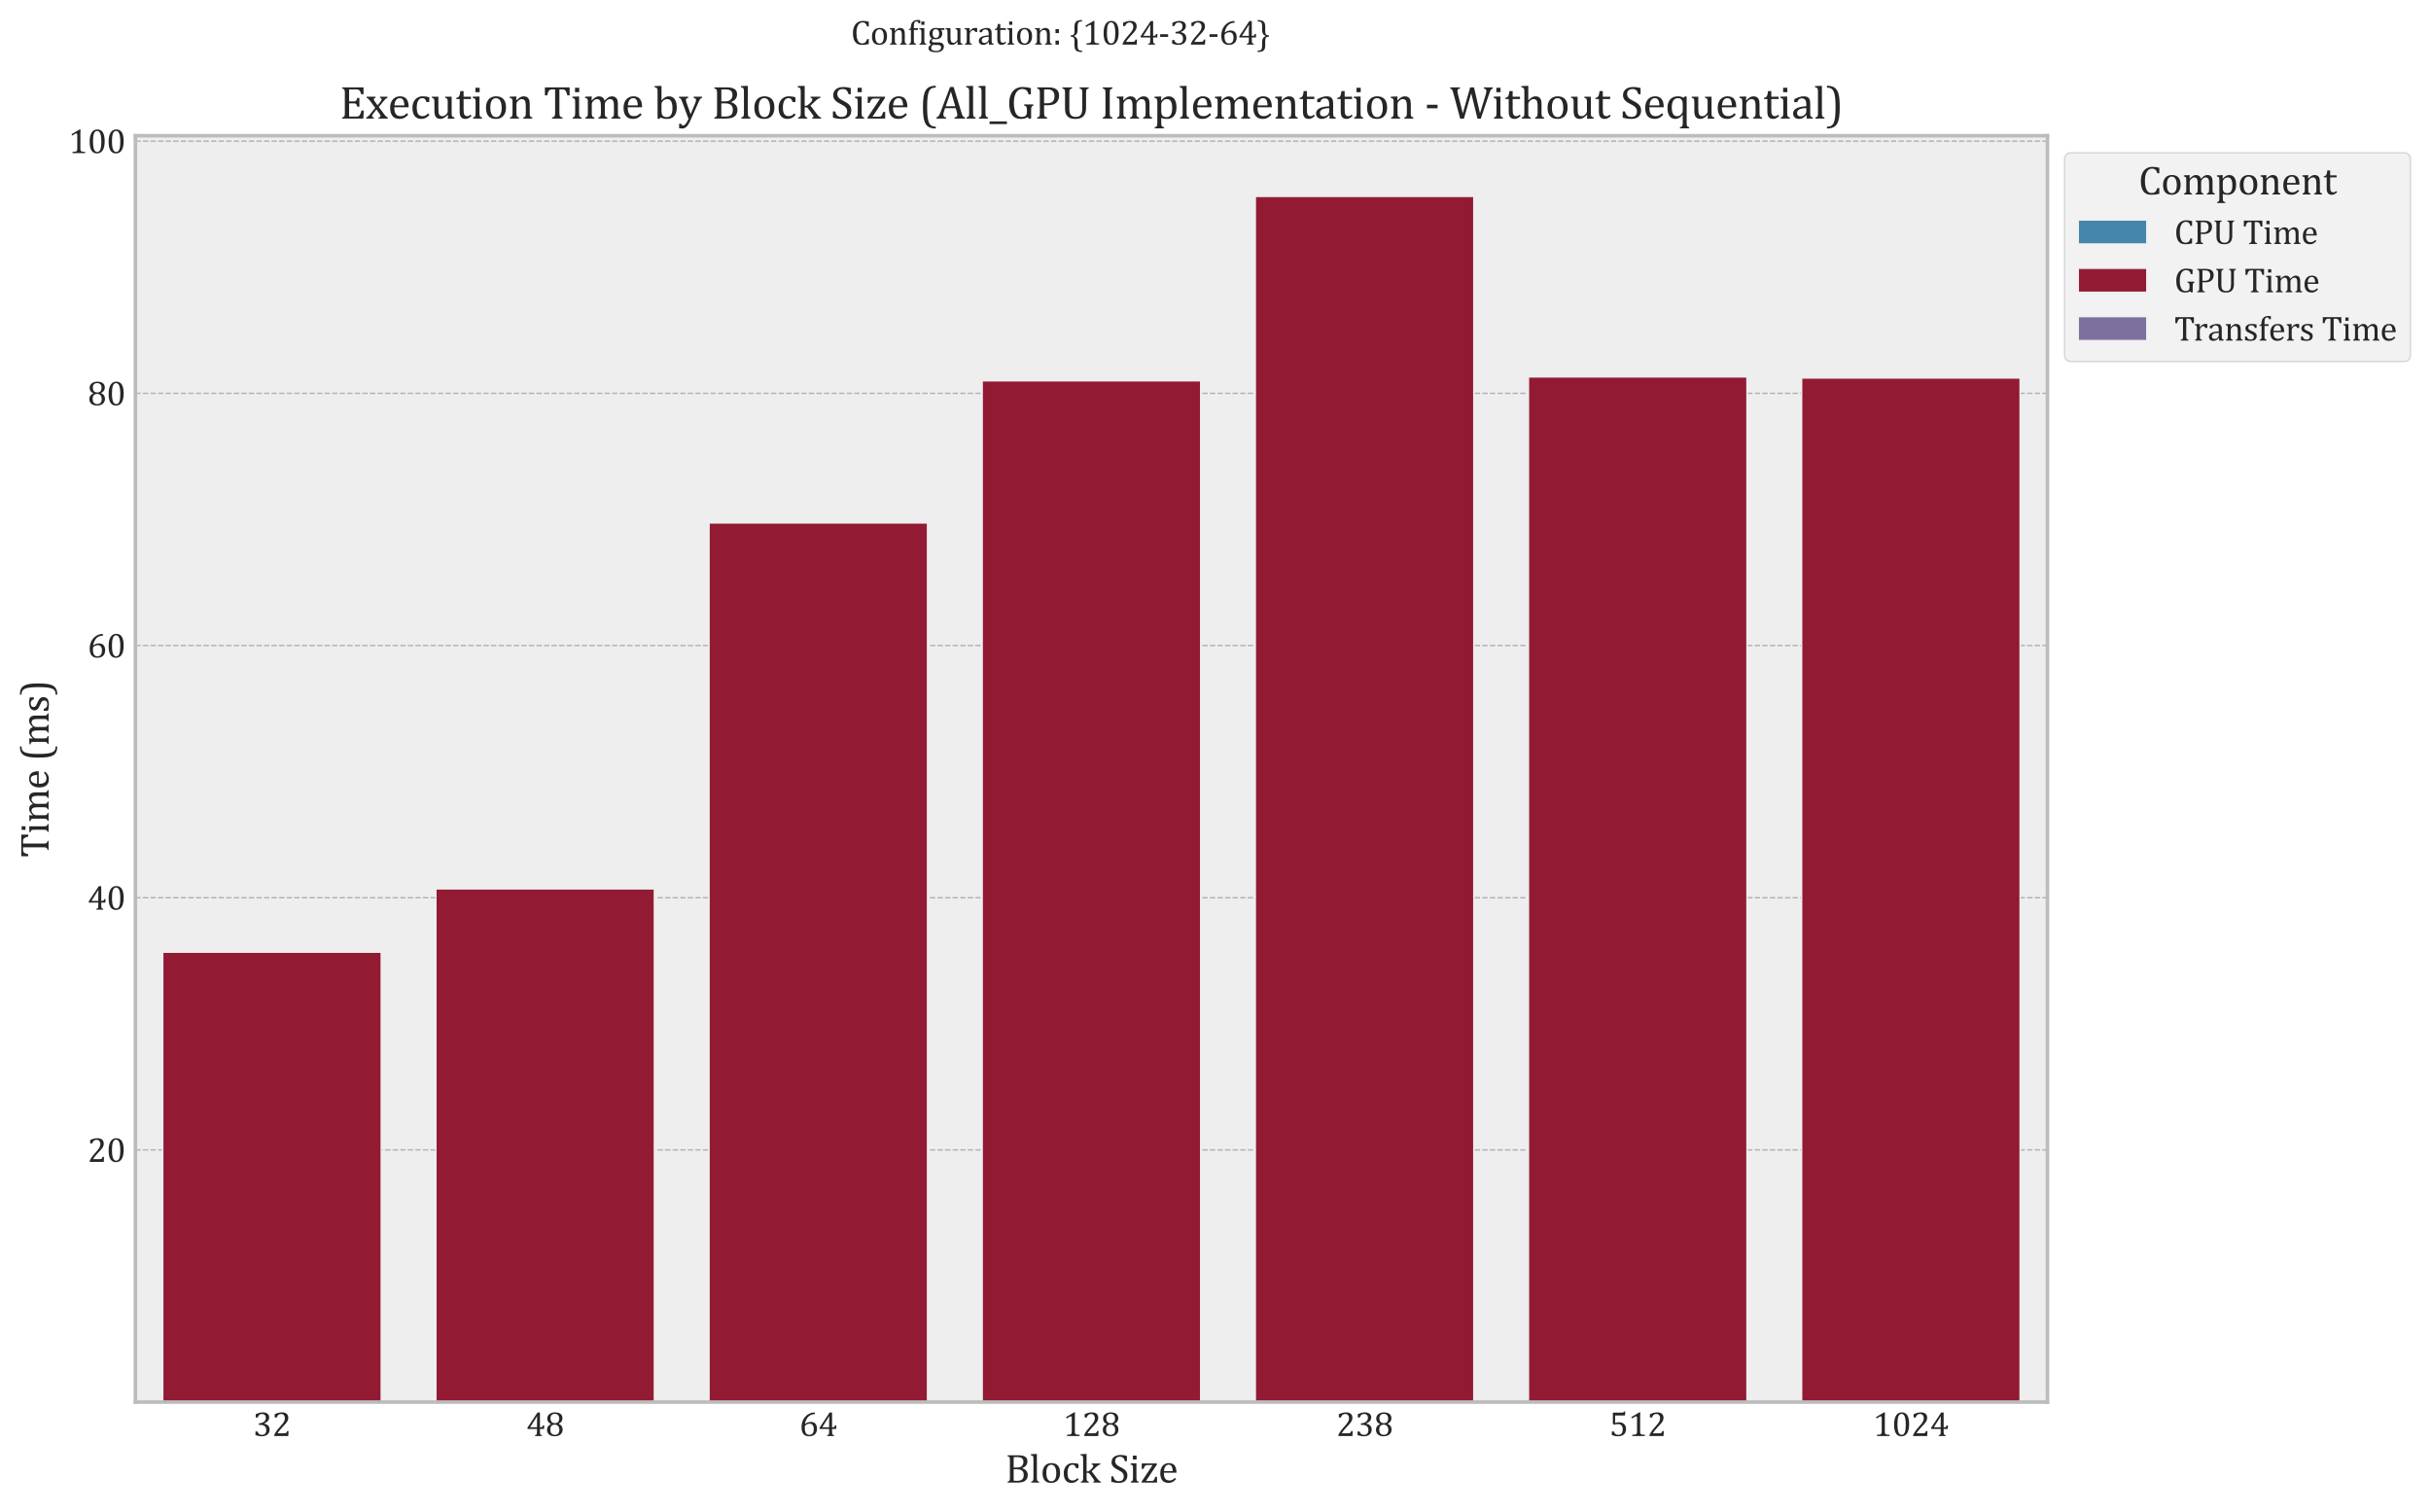 <?xml version="1.0" encoding="utf-8" standalone="no"?>
<!DOCTYPE svg PUBLIC "-//W3C//DTD SVG 1.1//EN"
  "http://www.w3.org/Graphics/SVG/1.1/DTD/svg11.dtd">
<svg xmlns:xlink="http://www.w3.org/1999/xlink" width="851.336pt" height="529.367pt" viewBox="0 0 851.336 529.367" xmlns="http://www.w3.org/2000/svg" version="1.1">
 <defs>
  <style type="text/css">*{stroke-linejoin: round; stroke-linecap: butt}</style>
 </defs>
 <g id="figure_1">
  <g id="patch_1">
   <path d="M 0 529.367 
L 851.336 529.367 
L 851.336 0 
L 0 0 
z
" style="fill: #ffffff"/>
  </g>
  <g id="axes_1">
   <g id="patch_2">
    <path d="M 47.417 491.04 
L 717.017 491.04 
L 717.017 47.52 
L 47.417 47.52 
z
" style="fill: #eeeeee"/>
   </g>
   <g id="matplotlib.axis_1">
    <g id="xtick_1">
     <g id="text_1">
      <!-- 32 -->
      <g style="fill: #262626" transform="translate(88.6 502.925) scale(0.12 -0.12)">
       <defs>
        <path id="Cambria-33" d="M 497 3381 
L 497 3975 
Q 859 4147 1175 4231 
Q 1491 4316 1784 4316 
Q 2138 4316 2403 4206 
Q 2669 4097 2809 3892 
Q 2950 3688 2950 3403 
Q 2950 3138 2844 2936 
Q 2738 2734 2545 2584 
Q 2353 2434 2047 2291 
L 2047 2263 
Q 2238 2228 2414 2145 
Q 2591 2063 2728 1931 
Q 2866 1800 2948 1617 
Q 3031 1434 3031 1200 
Q 3031 838 2873 556 
Q 2716 275 2391 112 
Q 2066 -50 1600 -50 
Q 1331 -50 1020 11 
Q 709 72 450 172 
L 450 834 
L 825 834 
Q 934 509 1114 362 
Q 1294 216 1603 216 
Q 2009 216 2217 437 
Q 2425 659 2425 1094 
Q 2425 1550 2150 1790 
Q 1875 2031 1344 2031 
L 1063 2031 
L 1063 2306 
Q 1484 2331 1773 2468 
Q 2063 2606 2203 2822 
Q 2344 3038 2344 3306 
Q 2344 3653 2159 3840 
Q 1975 4028 1622 4028 
Q 1328 4028 1143 3868 
Q 959 3709 872 3381 
L 497 3381 
z
" transform="scale(0.016)"/>
        <path id="Cambria-32" d="M 2194 500 
Q 2347 500 2440 519 
Q 2534 538 2590 581 
Q 2647 625 2680 695 
Q 2713 766 2763 913 
L 3028 913 
L 2975 0 
L 403 0 
L 403 150 
Q 538 478 766 822 
Q 994 1166 1413 1631 
Q 1775 2031 1934 2238 
Q 2109 2463 2195 2627 
Q 2281 2791 2318 2936 
Q 2356 3081 2356 3228 
Q 2356 3463 2281 3642 
Q 2206 3822 2051 3925 
Q 1897 4028 1663 4028 
Q 1078 4028 875 3378 
L 497 3378 
L 497 3978 
Q 875 4156 1204 4236 
Q 1534 4316 1797 4316 
Q 2378 4316 2675 4061 
Q 2972 3806 2972 3322 
Q 2972 3156 2939 3017 
Q 2906 2878 2836 2742 
Q 2766 2606 2647 2450 
Q 2528 2294 2384 2133 
Q 2241 1972 1888 1597 
Q 1294 969 1016 500 
L 2194 500 
z
" transform="scale(0.016)"/>
       </defs>
       <use xlink:href="#Cambria-33"/>
       <use xlink:href="#Cambria-32" x="55.371"/>
      </g>
     </g>
    </g>
    <g id="xtick_2">
     <g id="text_2">
      <!-- 48 -->
      <g style="fill: #262626" transform="translate(184.257 502.925) scale(0.12 -0.12)">
       <defs>
        <path id="Cambria-34" d="M 1613 153 
Q 1806 203 1872 264 
Q 1938 325 1958 437 
Q 1978 550 1978 781 
L 1978 1294 
L 241 1294 
L 241 1528 
L 2069 4288 
L 2516 4288 
L 2516 1597 
L 2581 1597 
Q 2763 1597 2841 1623 
Q 2919 1650 2970 1717 
Q 3022 1784 3066 1938 
L 3303 1938 
L 3266 1294 
L 2516 1294 
L 2516 781 
Q 2516 572 2530 475 
Q 2544 378 2576 322 
Q 2609 266 2673 228 
Q 2738 191 2881 153 
L 2881 0 
L 1613 0 
L 1613 153 
z
M 756 1597 
L 1978 1597 
L 1978 2375 
Q 1978 2669 1987 3033 
Q 1997 3397 2009 3581 
L 1978 3581 
L 756 1641 
L 756 1597 
z
" transform="scale(0.016)"/>
        <path id="Cambria-38" d="M 2475 2253 
L 2481 2213 
Q 2834 2075 3015 1811 
Q 3197 1547 3197 1175 
Q 3197 809 3022 531 
Q 2847 253 2514 101 
Q 2181 -50 1738 -50 
Q 1322 -50 1008 89 
Q 694 228 520 495 
Q 347 763 347 1125 
Q 347 1397 440 1597 
Q 534 1797 686 1926 
Q 838 2056 1069 2163 
L 1063 2203 
Q 391 2494 391 3200 
Q 391 3522 567 3775 
Q 744 4028 1070 4172 
Q 1397 4316 1794 4316 
Q 2244 4316 2550 4189 
Q 2856 4063 3011 3823 
Q 3166 3584 3166 3250 
Q 3166 2906 2997 2657 
Q 2828 2409 2475 2253 
z
M 978 3228 
Q 978 3044 1022 2881 
Q 1066 2719 1162 2600 
Q 1259 2481 1414 2411 
Q 1569 2341 1794 2341 
Q 2053 2341 2229 2442 
Q 2406 2544 2492 2739 
Q 2578 2934 2578 3191 
Q 2578 3472 2476 3667 
Q 2375 3863 2197 3956 
Q 2019 4050 1788 4050 
Q 1394 4050 1186 3836 
Q 978 3622 978 3228 
z
M 944 1178 
Q 944 975 991 798 
Q 1038 622 1139 494 
Q 1241 366 1400 291 
Q 1559 216 1788 216 
Q 2044 216 2226 320 
Q 2409 425 2504 631 
Q 2600 838 2600 1119 
Q 2600 1419 2497 1636 
Q 2394 1853 2206 1967 
Q 2019 2081 1772 2081 
Q 1541 2081 1383 2009 
Q 1225 1938 1126 1816 
Q 1028 1694 986 1530 
Q 944 1366 944 1178 
z
" transform="scale(0.016)"/>
       </defs>
       <use xlink:href="#Cambria-34"/>
       <use xlink:href="#Cambria-38" x="55.371"/>
      </g>
     </g>
    </g>
    <g id="xtick_3">
     <g id="text_3">
      <!-- 64 -->
      <g style="fill: #262626" transform="translate(279.914 502.925) scale(0.12 -0.12)">
       <defs>
        <path id="Cambria-36" d="M 2847 4144 
L 2847 3991 
Q 2366 3991 1994 3784 
Q 1622 3578 1376 3178 
Q 1131 2778 1031 2228 
L 1063 2216 
Q 1325 2403 1579 2490 
Q 1834 2578 2131 2578 
Q 2484 2578 2732 2423 
Q 2981 2269 3106 1989 
Q 3231 1709 3231 1334 
Q 3231 928 3075 617 
Q 2919 306 2592 128 
Q 2266 -50 1788 -50 
Q 1103 -50 754 375 
Q 406 800 406 1628 
Q 406 2184 581 2668 
Q 756 3153 1078 3514 
Q 1400 3875 1825 4083 
Q 2250 4291 2719 4316 
L 2847 4144 
z
M 1916 2250 
Q 1763 2250 1620 2215 
Q 1478 2181 1353 2115 
Q 1228 2050 1109 1950 
Q 1072 1916 1053 1878 
Q 1022 1819 1012 1731 
Q 1003 1644 1003 1438 
Q 1003 841 1203 528 
Q 1403 216 1809 216 
Q 2044 216 2203 297 
Q 2363 378 2461 520 
Q 2559 663 2601 855 
Q 2644 1047 2644 1272 
Q 2644 1734 2453 1992 
Q 2263 2250 1916 2250 
z
" transform="scale(0.016)"/>
       </defs>
       <use xlink:href="#Cambria-36"/>
       <use xlink:href="#Cambria-34" x="55.371"/>
      </g>
     </g>
    </g>
    <g id="xtick_4">
     <g id="text_4">
      <!-- 128 -->
      <g style="fill: #262626" transform="translate(372.249 502.925) scale(0.12 -0.12)">
       <defs>
        <path id="Cambria-31" d="M 2172 816 
Q 2172 634 2192 542 
Q 2213 450 2264 392 
Q 2316 334 2412 301 
Q 2509 269 2656 251 
Q 2803 234 3044 228 
L 3044 0 
L 734 0 
L 734 228 
Q 1081 244 1229 270 
Q 1378 297 1456 350 
Q 1534 403 1570 500 
Q 1606 597 1606 816 
L 1606 3350 
Q 1606 3475 1562 3533 
Q 1519 3591 1434 3591 
Q 1334 3591 1150 3487 
Q 966 3384 694 3203 
L 556 3444 
L 2019 4316 
L 2191 4316 
Q 2172 4016 2172 3484 
L 2172 816 
z
" transform="scale(0.016)"/>
       </defs>
       <use xlink:href="#Cambria-31"/>
       <use xlink:href="#Cambria-32" x="55.371"/>
       <use xlink:href="#Cambria-38" x="110.742"/>
      </g>
     </g>
    </g>
    <g id="xtick_5">
     <g id="text_5">
      <!-- 238 -->
      <g style="fill: #262626" transform="translate(467.906 502.925) scale(0.12 -0.12)">
       <use xlink:href="#Cambria-32"/>
       <use xlink:href="#Cambria-33" x="55.371"/>
       <use xlink:href="#Cambria-38" x="110.742"/>
      </g>
     </g>
    </g>
    <g id="xtick_6">
     <g id="text_6">
      <!-- 512 -->
      <g style="fill: #262626" transform="translate(563.563 502.925) scale(0.12 -0.12)">
       <defs>
        <path id="Cambria-35" d="M 469 172 
L 469 834 
L 847 834 
Q 941 516 1130 366 
Q 1319 216 1619 216 
Q 2034 216 2246 466 
Q 2459 716 2459 1213 
Q 2459 1544 2346 1761 
Q 2234 1978 2043 2075 
Q 1853 2172 1600 2172 
Q 1388 2172 1234 2145 
Q 1081 2119 906 2063 
L 656 2209 
L 656 4266 
L 2378 4266 
Q 2484 4266 2531 4283 
Q 2578 4300 2606 4336 
Q 2634 4372 2672 4472 
L 2916 4472 
L 2869 3747 
L 1072 3747 
L 1072 2375 
Q 1234 2444 1425 2478 
Q 1616 2513 1806 2513 
Q 2178 2513 2465 2361 
Q 2753 2209 2909 1929 
Q 3066 1650 3066 1281 
Q 3066 863 2891 563 
Q 2716 263 2384 106 
Q 2053 -50 1600 -50 
Q 1059 -50 469 172 
z
" transform="scale(0.016)"/>
       </defs>
       <use xlink:href="#Cambria-35"/>
       <use xlink:href="#Cambria-31" x="55.371"/>
       <use xlink:href="#Cambria-32" x="110.742"/>
      </g>
     </g>
    </g>
    <g id="xtick_7">
     <g id="text_7">
      <!-- 1024 -->
      <g style="fill: #262626" transform="translate(655.898 502.925) scale(0.12 -0.12)">
       <defs>
        <path id="Cambria-30" d="M 1738 -50 
Q 1063 -50 733 481 
Q 403 1013 403 2094 
Q 403 2669 504 3087 
Q 606 3506 789 3779 
Q 972 4053 1228 4184 
Q 1484 4316 1788 4316 
Q 2472 4316 2806 3787 
Q 3141 3259 3141 2191 
Q 3141 1084 2783 517 
Q 2425 -50 1738 -50 
z
M 1013 2188 
Q 1013 1169 1202 692 
Q 1391 216 1788 216 
Q 2166 216 2348 664 
Q 2531 1113 2531 2053 
Q 2531 2772 2437 3217 
Q 2344 3663 2176 3856 
Q 2009 4050 1772 4050 
Q 1556 4050 1411 3922 
Q 1266 3794 1177 3553 
Q 1088 3313 1050 2967 
Q 1013 2622 1013 2188 
z
" transform="scale(0.016)"/>
       </defs>
       <use xlink:href="#Cambria-31"/>
       <use xlink:href="#Cambria-30" x="55.371"/>
       <use xlink:href="#Cambria-32" x="110.742"/>
       <use xlink:href="#Cambria-34" x="166.113"/>
      </g>
     </g>
    </g>
    <g id="text_8">
     <!-- Block Size -->
     <g style="fill: #262626" transform="translate(352.008 519.227) scale(0.14 -0.14)">
      <defs>
       <path id="Cambria-42" d="M 378 0 
L 378 153 
Q 572 203 637 264 
Q 703 325 723 437 
Q 744 550 744 781 
L 744 3484 
Q 744 3700 728 3798 
Q 713 3897 677 3951 
Q 641 4006 581 4039 
Q 522 4072 378 4113 
L 378 4266 
L 2088 4266 
Q 2584 4266 2886 4159 
Q 3188 4053 3334 3845 
Q 3481 3638 3481 3309 
Q 3481 3038 3376 2838 
Q 3272 2638 3103 2506 
Q 2934 2375 2669 2263 
L 2669 2234 
Q 3094 2106 3312 1839 
Q 3531 1572 3531 1203 
Q 3531 778 3342 509 
Q 3153 241 2812 120 
Q 2472 0 1988 0 
L 378 0 
z
M 1875 2353 
Q 2350 2353 2601 2583 
Q 2853 2813 2853 3250 
Q 2853 3466 2783 3608 
Q 2713 3750 2589 3834 
Q 2466 3919 2297 3955 
Q 2128 3991 1931 3991 
Q 1813 3991 1619 3984 
Q 1425 3978 1328 3972 
L 1328 2353 
L 1875 2353 
z
M 1328 297 
Q 1556 275 1838 275 
Q 2247 275 2473 378 
Q 2700 481 2801 682 
Q 2903 884 2903 1188 
Q 2903 1491 2792 1687 
Q 2681 1884 2450 1981 
Q 2219 2078 1813 2078 
L 1328 2078 
L 1328 297 
z
" transform="scale(0.016)"/>
       <path id="Cambria-6c" d="M 1138 781 
Q 1138 513 1163 408 
Q 1188 303 1258 248 
Q 1328 194 1488 153 
L 1488 0 
L 247 0 
L 247 153 
Q 403 194 464 237 
Q 525 281 551 342 
Q 578 403 589 508 
Q 600 613 600 781 
L 600 3397 
Q 600 3697 595 3815 
Q 591 3934 570 4017 
Q 550 4100 514 4147 
Q 478 4194 417 4222 
Q 356 4250 197 4278 
L 197 4441 
L 950 4472 
L 1138 4472 
L 1138 781 
z
" transform="scale(0.016)"/>
       <path id="Cambria-6f" d="M 1663 -50 
Q 1013 -50 670 333 
Q 328 716 328 1466 
Q 328 1981 508 2337 
Q 688 2694 1000 2867 
Q 1313 3041 1713 3041 
Q 2381 3041 2725 2652 
Q 3069 2263 3069 1534 
Q 3069 1016 2897 659 
Q 2725 303 2409 126 
Q 2094 -50 1663 -50 
z
M 919 1531 
Q 919 888 1123 542 
Q 1328 197 1709 197 
Q 1919 197 2066 298 
Q 2213 400 2305 572 
Q 2397 744 2437 970 
Q 2478 1197 2478 1444 
Q 2478 1903 2376 2206 
Q 2275 2509 2100 2651 
Q 1925 2794 1700 2794 
Q 1322 2794 1120 2466 
Q 919 2138 919 1531 
z
" transform="scale(0.016)"/>
       <path id="Cambria-63" d="M 2631 2916 
L 2631 2263 
L 2234 2263 
Q 2181 2466 2103 2583 
Q 2025 2700 1922 2747 
Q 1819 2794 1666 2794 
Q 1447 2794 1278 2653 
Q 1109 2513 1011 2225 
Q 913 1938 913 1522 
Q 913 1256 950 1036 
Q 988 816 1078 659 
Q 1169 503 1319 415 
Q 1469 328 1691 328 
Q 1906 328 2092 412 
Q 2278 497 2478 709 
L 2656 503 
Q 2497 328 2375 233 
Q 2253 138 2114 73 
Q 1975 9 1839 -20 
Q 1703 -50 1544 -50 
Q 953 -50 640 342 
Q 328 734 328 1475 
Q 328 1938 503 2295 
Q 678 2653 993 2847 
Q 1309 3041 1722 3041 
Q 1978 3041 2195 3011 
Q 2413 2981 2631 2916 
z
" transform="scale(0.016)"/>
       <path id="Cambria-6b" d="M 1138 1741 
L 1238 1741 
Q 1341 1741 1406 1763 
Q 1484 1791 1578 1858 
Q 1672 1925 1844 2084 
Q 1988 2219 2061 2312 
Q 2134 2406 2163 2484 
Q 2188 2550 2188 2616 
Q 2188 2709 2130 2762 
Q 2072 2816 1941 2834 
L 1941 2988 
L 3288 2988 
L 3288 2834 
Q 3144 2806 2981 2706 
Q 2819 2606 2647 2444 
L 1928 1763 
L 2828 588 
Q 2984 381 3111 282 
Q 3238 184 3388 153 
L 3388 0 
L 2188 0 
L 2188 153 
Q 2269 163 2308 189 
Q 2347 216 2347 278 
Q 2347 325 2330 370 
Q 2313 416 2259 494 
Q 2206 572 2066 766 
L 1694 1266 
Q 1588 1406 1542 1450 
Q 1497 1494 1447 1512 
Q 1397 1531 1313 1531 
L 1138 1531 
L 1138 781 
Q 1138 513 1163 408 
Q 1188 303 1258 248 
Q 1328 194 1488 153 
L 1488 0 
L 247 0 
L 247 153 
Q 403 194 464 237 
Q 525 281 551 342 
Q 578 403 589 508 
Q 600 613 600 781 
L 600 3397 
Q 600 3697 595 3815 
Q 591 3934 570 4017 
Q 550 4100 514 4147 
Q 478 4194 417 4222 
Q 356 4250 197 4278 
L 197 4441 
L 950 4472 
L 1138 4472 
L 1138 1741 
z
" transform="scale(0.016)"/>
       <path id="Cambria-20" transform="scale(0.016)"/>
       <path id="Cambria-53" d="M 663 972 
Q 725 697 831 537 
Q 938 378 1106 301 
Q 1275 225 1541 225 
Q 1906 225 2101 415 
Q 2297 606 2297 972 
Q 2297 1206 2215 1365 
Q 2134 1525 1950 1665 
Q 1766 1806 1388 1994 
Q 1022 2175 809 2348 
Q 597 2522 492 2725 
Q 388 2928 388 3169 
Q 388 3519 552 3776 
Q 716 4034 1033 4175 
Q 1350 4316 1759 4316 
Q 1997 4316 2223 4291 
Q 2450 4266 2791 4178 
L 2791 3334 
L 2481 3334 
Q 2409 3609 2300 3762 
Q 2191 3916 2044 3977 
Q 1897 4038 1663 4038 
Q 1459 4038 1298 3963 
Q 1138 3888 1044 3736 
Q 950 3584 950 3375 
Q 950 3153 1029 3000 
Q 1109 2847 1278 2715 
Q 1447 2584 1778 2422 
Q 2178 2222 2398 2050 
Q 2619 1878 2742 1658 
Q 2866 1438 2866 1144 
Q 2866 816 2762 589 
Q 2659 363 2476 220 
Q 2294 78 2039 14 
Q 1784 -50 1481 -50 
Q 991 -50 350 116 
L 350 972 
L 663 972 
z
" transform="scale(0.016)"/>
       <path id="Cambria-69" d="M 1197 4213 
L 1197 3606 
L 622 3606 
L 622 4213 
L 1197 4213 
z
M 303 153 
Q 425 191 476 219 
Q 528 247 564 297 
Q 600 347 620 450 
Q 641 553 641 772 
L 641 2134 
Q 641 2334 634 2456 
Q 628 2578 590 2651 
Q 553 2725 476 2761 
Q 400 2797 259 2822 
L 259 2988 
L 988 3016 
L 1178 3016 
L 1178 781 
Q 1178 513 1203 408 
Q 1228 303 1298 248 
Q 1369 194 1528 153 
L 1528 0 
L 303 0 
L 303 153 
z
" transform="scale(0.016)"/>
       <path id="Cambria-7a" d="M 2659 906 
L 2659 0 
L 253 0 
L 253 153 
L 1966 2734 
L 1119 2734 
Q 963 2734 872 2678 
Q 781 2622 700 2490 
Q 619 2359 544 2138 
L 272 2138 
L 272 2988 
L 2641 2988 
L 2641 2831 
L 931 253 
L 1753 253 
Q 1916 253 1997 278 
Q 2078 303 2137 358 
Q 2197 413 2253 531 
Q 2309 650 2388 906 
L 2659 906 
z
" transform="scale(0.016)"/>
       <path id="Cambria-65" d="M 2800 531 
Q 2600 322 2433 203 
Q 2266 84 2066 17 
Q 1866 -50 1625 -50 
Q 981 -50 653 336 
Q 325 722 325 1475 
Q 325 1941 492 2297 
Q 659 2653 968 2847 
Q 1278 3041 1681 3041 
Q 1997 3041 2219 2941 
Q 2441 2841 2573 2667 
Q 2706 2494 2779 2230 
Q 2853 1966 2863 1541 
L 894 1541 
L 894 1484 
Q 894 1116 976 864 
Q 1059 613 1248 470 
Q 1438 328 1741 328 
Q 1997 328 2201 423 
Q 2406 519 2609 734 
L 2800 531 
z
M 2275 1800 
Q 2256 2138 2190 2352 
Q 2125 2566 1994 2680 
Q 1863 2794 1650 2794 
Q 1328 2794 1136 2536 
Q 944 2278 909 1800 
L 2275 1800 
z
" transform="scale(0.016)"/>
      </defs>
      <use xlink:href="#Cambria-42"/>
      <use xlink:href="#Cambria-6c" x="61.133"/>
      <use xlink:href="#Cambria-6f" x="88.281"/>
      <use xlink:href="#Cambria-63" x="141.357"/>
      <use xlink:href="#Cambria-6b" x="185.449"/>
      <use xlink:href="#Cambria-20" x="237.891"/>
      <use xlink:href="#Cambria-53" x="259.912"/>
      <use xlink:href="#Cambria-69" x="309.521"/>
      <use xlink:href="#Cambria-7a" x="337.305"/>
      <use xlink:href="#Cambria-65" x="382.764"/>
     </g>
    </g>
   </g>
   <g id="matplotlib.axis_2">
    <g id="ytick_1">
     <g id="line2d_1">
      <path d="M 47.417 402.72 
L 717.017 402.72 
" clip-path="url(#p032c3ff711)" style="fill: none; stroke-dasharray: 1.85,0.8; stroke-dashoffset: 0; stroke: #b2b2b2; stroke-width: 0.5"/>
     </g>
     <g id="text_9">
      <!-- 20 -->
      <g style="fill: #262626" transform="translate(30.627 406.912) scale(0.12 -0.12)">
       <use xlink:href="#Cambria-32"/>
       <use xlink:href="#Cambria-30" x="55.371"/>
      </g>
     </g>
    </g>
    <g id="ytick_2">
     <g id="line2d_2">
      <path d="M 47.417 314.399 
L 717.017 314.399 
" clip-path="url(#p032c3ff711)" style="fill: none; stroke-dasharray: 1.85,0.8; stroke-dashoffset: 0; stroke: #b2b2b2; stroke-width: 0.5"/>
     </g>
     <g id="text_10">
      <!-- 40 -->
      <g style="fill: #262626" transform="translate(30.627 318.591) scale(0.12 -0.12)">
       <use xlink:href="#Cambria-34"/>
       <use xlink:href="#Cambria-30" x="55.371"/>
      </g>
     </g>
    </g>
    <g id="ytick_3">
     <g id="line2d_3">
      <path d="M 47.417 226.078 
L 717.017 226.078 
" clip-path="url(#p032c3ff711)" style="fill: none; stroke-dasharray: 1.85,0.8; stroke-dashoffset: 0; stroke: #b2b2b2; stroke-width: 0.5"/>
     </g>
     <g id="text_11">
      <!-- 60 -->
      <g style="fill: #262626" transform="translate(30.627 230.27) scale(0.12 -0.12)">
       <use xlink:href="#Cambria-36"/>
       <use xlink:href="#Cambria-30" x="55.371"/>
      </g>
     </g>
    </g>
    <g id="ytick_4">
     <g id="line2d_4">
      <path d="M 47.417 137.757 
L 717.017 137.757 
" clip-path="url(#p032c3ff711)" style="fill: none; stroke-dasharray: 1.85,0.8; stroke-dashoffset: 0; stroke: #b2b2b2; stroke-width: 0.5"/>
     </g>
     <g id="text_12">
      <!-- 80 -->
      <g style="fill: #262626" transform="translate(30.627 141.949) scale(0.12 -0.12)">
       <use xlink:href="#Cambria-38"/>
       <use xlink:href="#Cambria-30" x="55.371"/>
      </g>
     </g>
    </g>
    <g id="ytick_5">
     <g id="line2d_5">
      <path d="M 47.417 49.435 
L 717.017 49.435 
" clip-path="url(#p032c3ff711)" style="fill: none; stroke-dasharray: 1.85,0.8; stroke-dashoffset: 0; stroke: #b2b2b2; stroke-width: 0.5"/>
     </g>
     <g id="text_13">
      <!-- 100 -->
      <g style="fill: #262626" transform="translate(23.982 53.628) scale(0.12 -0.12)">
       <use xlink:href="#Cambria-31"/>
       <use xlink:href="#Cambria-30" x="55.371"/>
       <use xlink:href="#Cambria-30" x="110.742"/>
      </g>
     </g>
    </g>
    <g id="text_14">
     <!-- Time (ms) -->
     <g style="fill: #262626" transform="translate(17.009 300.333) rotate(-90) scale(0.14 -0.14)">
      <defs>
       <path id="Cambria-54" d="M 206 4266 
L 3588 4266 
L 3588 3178 
L 3281 3178 
Q 3213 3447 3145 3603 
Q 3078 3759 3003 3840 
Q 2928 3922 2842 3956 
Q 2756 3991 2584 3991 
L 2188 3991 
L 2188 791 
Q 2188 606 2208 497 
Q 2228 388 2270 323 
Q 2313 259 2384 223 
Q 2456 188 2609 153 
L 2609 0 
L 1181 0 
L 1181 153 
Q 1275 175 1347 200 
Q 1419 225 1464 261 
Q 1509 297 1539 353 
Q 1569 409 1586 506 
Q 1603 603 1603 791 
L 1603 3991 
L 1209 3991 
Q 1063 3991 967 3962 
Q 872 3934 790 3845 
Q 709 3756 642 3592 
Q 575 3428 516 3178 
L 206 3178 
L 206 4266 
z
" transform="scale(0.016)"/>
       <path id="Cambria-6d" d="M 1147 2506 
L 1191 2494 
Q 1378 2681 1498 2776 
Q 1619 2872 1731 2930 
Q 1844 2988 1942 3013 
Q 2041 3038 2144 3038 
Q 2456 3038 2653 2894 
Q 2850 2750 2925 2453 
Q 3159 2691 3304 2803 
Q 3450 2916 3601 2977 
Q 3753 3038 3928 3038 
Q 4138 3038 4289 2977 
Q 4441 2916 4545 2789 
Q 4650 2663 4698 2472 
Q 4747 2281 4747 1959 
L 4747 781 
Q 4747 544 4762 453 
Q 4778 363 4808 313 
Q 4838 263 4897 227 
Q 4956 191 5097 153 
L 5097 0 
L 3869 0 
L 3869 153 
Q 3991 191 4044 219 
Q 4097 247 4133 297 
Q 4169 347 4189 451 
Q 4209 556 4209 769 
L 4209 1588 
Q 4209 1853 4195 2026 
Q 4181 2200 4151 2303 
Q 4122 2406 4080 2465 
Q 4038 2525 3984 2569 
Q 3931 2613 3859 2638 
Q 3788 2663 3669 2663 
Q 3544 2663 3436 2613 
Q 3328 2563 3201 2444 
Q 3075 2325 3019 2204 
Q 2963 2084 2963 1922 
L 2963 781 
Q 2963 544 2978 453 
Q 2994 363 3023 313 
Q 3053 263 3112 227 
Q 3172 191 3313 153 
L 3313 0 
L 2084 0 
L 2084 153 
Q 2206 191 2259 219 
Q 2313 247 2348 297 
Q 2384 347 2404 451 
Q 2425 556 2425 769 
L 2425 1588 
Q 2425 1866 2409 2041 
Q 2394 2216 2361 2322 
Q 2328 2428 2276 2493 
Q 2225 2559 2172 2593 
Q 2119 2628 2047 2645 
Q 1975 2663 1884 2663 
Q 1756 2663 1643 2605 
Q 1531 2547 1414 2437 
Q 1297 2328 1237 2209 
Q 1178 2091 1178 1953 
L 1178 781 
Q 1178 603 1187 509 
Q 1197 416 1217 362 
Q 1238 309 1269 276 
Q 1300 244 1358 214 
Q 1416 184 1531 153 
L 1531 0 
L 306 0 
L 306 153 
Q 425 191 476 219 
Q 528 247 565 297 
Q 603 347 622 450 
Q 641 553 641 772 
L 641 2134 
Q 641 2334 634 2456 
Q 628 2578 590 2651 
Q 553 2725 476 2761 
Q 400 2797 259 2822 
L 259 2988 
L 991 3016 
L 1181 3016 
L 1147 2506 
z
" transform="scale(0.016)"/>
       <path id="Cambria-28" d="M 2309 -1359 
Q 1778 -1359 1442 -1200 
Q 1106 -1041 918 -714 
Q 731 -388 647 134 
Q 563 656 563 1550 
Q 563 2438 645 2964 
Q 728 3491 915 3822 
Q 1103 4153 1440 4318 
Q 1778 4484 2309 4484 
L 2309 4228 
Q 2091 4228 1922 4191 
Q 1731 4147 1597 4022 
Q 1447 3884 1353 3638 
Q 1244 3350 1191 2875 
Q 1134 2372 1134 1575 
Q 1134 872 1181 379 
Q 1228 -113 1338 -425 
Q 1425 -688 1556 -834 
Q 1672 -963 1831 -1028 
Q 2016 -1103 2309 -1103 
L 2309 -1359 
z
" transform="scale(0.016)"/>
       <path id="Cambria-73" d="M 2397 2303 
L 2097 2303 
Q 2028 2491 1934 2598 
Q 1841 2706 1722 2750 
Q 1603 2794 1431 2794 
Q 1181 2794 1032 2676 
Q 884 2559 884 2356 
Q 884 2213 943 2119 
Q 1003 2025 1128 1944 
Q 1253 1863 1569 1728 
Q 1888 1591 2061 1475 
Q 2234 1359 2332 1206 
Q 2431 1053 2431 841 
Q 2431 594 2347 425 
Q 2263 256 2109 150 
Q 1956 44 1745 -3 
Q 1534 -50 1284 -50 
Q 1022 -50 775 -11 
Q 528 28 294 91 
L 294 744 
L 600 744 
Q 684 456 850 326 
Q 1016 197 1306 197 
Q 1419 197 1526 220 
Q 1634 244 1718 298 
Q 1803 353 1853 447 
Q 1903 541 1903 681 
Q 1903 841 1840 941 
Q 1778 1041 1647 1123 
Q 1516 1206 1184 1347 
Q 900 1466 728 1578 
Q 556 1691 457 1844 
Q 359 1997 359 2206 
Q 359 2463 498 2652 
Q 638 2841 900 2941 
Q 1163 3041 1516 3041 
Q 1722 3041 1914 3020 
Q 2106 3000 2397 2941 
L 2397 2303 
z
" transform="scale(0.016)"/>
       <path id="Cambria-29" d="M 134 4484 
Q 666 4484 1002 4325 
Q 1338 4166 1525 3839 
Q 1713 3513 1797 2991 
Q 1881 2469 1881 1575 
Q 1881 688 1798 161 
Q 1716 -366 1528 -697 
Q 1341 -1028 1003 -1193 
Q 666 -1359 134 -1359 
L 134 -1103 
Q 353 -1103 522 -1066 
Q 713 -1022 847 -897 
Q 997 -759 1091 -513 
Q 1200 -225 1253 250 
Q 1309 753 1309 1550 
Q 1309 2253 1262 2745 
Q 1216 3238 1106 3550 
Q 1019 3813 888 3959 
Q 772 4088 613 4153 
Q 428 4228 134 4228 
L 134 4484 
z
" transform="scale(0.016)"/>
      </defs>
      <use xlink:href="#Cambria-54"/>
      <use xlink:href="#Cambria-69" x="59.277"/>
      <use xlink:href="#Cambria-6d" x="87.061"/>
      <use xlink:href="#Cambria-65" x="170.264"/>
      <use xlink:href="#Cambria-20" x="219.043"/>
      <use xlink:href="#Cambria-28" x="241.064"/>
      <use xlink:href="#Cambria-6d" x="279.248"/>
      <use xlink:href="#Cambria-73" x="362.451"/>
      <use xlink:href="#Cambria-29" x="405.42"/>
     </g>
    </g>
   </g>
   <g id="patch_3">
    <path d="M 56.982 491.041 
L 133.508 491.041 
L 133.508 491.041 
L 56.982 491.041 
z
" clip-path="url(#p032c3ff711)" style="fill: #4586ac; stroke: #eeeeee; stroke-width: 0.5; stroke-linejoin: miter"/>
   </g>
   <g id="patch_4">
    <path d="M 152.639 491.041 
L 229.165 491.041 
L 229.165 491.04 
L 152.639 491.04 
z
" clip-path="url(#p032c3ff711)" style="fill: #4586ac; stroke: #eeeeee; stroke-width: 0.5; stroke-linejoin: miter"/>
   </g>
   <g id="patch_5">
    <path d="M 248.297 491.041 
L 324.822 491.041 
L 324.822 491.041 
L 248.297 491.041 
z
" clip-path="url(#p032c3ff711)" style="fill: #4586ac; stroke: #eeeeee; stroke-width: 0.5; stroke-linejoin: miter"/>
   </g>
   <g id="patch_6">
    <path d="M 343.954 491.041 
L 420.479 491.041 
L 420.479 491.04 
L 343.954 491.04 
z
" clip-path="url(#p032c3ff711)" style="fill: #4586ac; stroke: #eeeeee; stroke-width: 0.5; stroke-linejoin: miter"/>
   </g>
   <g id="patch_7">
    <path d="M 439.611 491.041 
L 516.137 491.041 
L 516.137 491.041 
L 439.611 491.041 
z
" clip-path="url(#p032c3ff711)" style="fill: #4586ac; stroke: #eeeeee; stroke-width: 0.5; stroke-linejoin: miter"/>
   </g>
   <g id="patch_8">
    <path d="M 535.268 491.041 
L 611.794 491.041 
L 611.794 491.041 
L 535.268 491.041 
z
" clip-path="url(#p032c3ff711)" style="fill: #4586ac; stroke: #eeeeee; stroke-width: 0.5; stroke-linejoin: miter"/>
   </g>
   <g id="patch_9">
    <path d="M 630.925 491.041 
L 707.451 491.041 
L 707.451 491.041 
L 630.925 491.041 
z
" clip-path="url(#p032c3ff711)" style="fill: #4586ac; stroke: #eeeeee; stroke-width: 0.5; stroke-linejoin: miter"/>
   </g>
   <g id="patch_10">
    <path d="M 56.982 491.041 
L 133.508 491.041 
L 133.508 333.478 
L 56.982 333.478 
z
" clip-path="url(#p032c3ff711)" style="fill: #921a33; stroke: #eeeeee; stroke-width: 0.5; stroke-linejoin: miter"/>
   </g>
   <g id="patch_11">
    <path d="M 152.639 491.04 
L 229.165 491.04 
L 229.165 311.215 
L 152.639 311.215 
z
" clip-path="url(#p032c3ff711)" style="fill: #921a33; stroke: #eeeeee; stroke-width: 0.5; stroke-linejoin: miter"/>
   </g>
   <g id="patch_12">
    <path d="M 248.297 491.041 
L 324.822 491.041 
L 324.822 183.066 
L 248.297 183.066 
z
" clip-path="url(#p032c3ff711)" style="fill: #921a33; stroke: #eeeeee; stroke-width: 0.5; stroke-linejoin: miter"/>
   </g>
   <g id="patch_13">
    <path d="M 343.954 491.04 
L 420.479 491.04 
L 420.479 133.299 
L 343.954 133.299 
z
" clip-path="url(#p032c3ff711)" style="fill: #921a33; stroke: #eeeeee; stroke-width: 0.5; stroke-linejoin: miter"/>
   </g>
   <g id="patch_14">
    <path d="M 439.611 491.041 
L 516.137 491.041 
L 516.137 68.695 
L 439.611 68.695 
z
" clip-path="url(#p032c3ff711)" style="fill: #921a33; stroke: #eeeeee; stroke-width: 0.5; stroke-linejoin: miter"/>
   </g>
   <g id="patch_15">
    <path d="M 535.268 491.041 
L 611.794 491.041 
L 611.794 131.954 
L 535.268 131.954 
z
" clip-path="url(#p032c3ff711)" style="fill: #921a33; stroke: #eeeeee; stroke-width: 0.5; stroke-linejoin: miter"/>
   </g>
   <g id="patch_16">
    <path d="M 630.925 491.041 
L 707.451 491.041 
L 707.451 132.3 
L 630.925 132.3 
z
" clip-path="url(#p032c3ff711)" style="fill: #921a33; stroke: #eeeeee; stroke-width: 0.5; stroke-linejoin: miter"/>
   </g>
   <g id="patch_17">
    <path d="M 56.982 333.478 
L 133.508 333.478 
L 133.508 333.396 
L 56.982 333.396 
z
" clip-path="url(#p032c3ff711)" style="fill: #7d709e; stroke: #eeeeee; stroke-width: 0.5; stroke-linejoin: miter"/>
   </g>
   <g id="patch_18">
    <path d="M 152.639 311.215 
L 229.165 311.215 
L 229.165 311.129 
L 152.639 311.129 
z
" clip-path="url(#p032c3ff711)" style="fill: #7d709e; stroke: #eeeeee; stroke-width: 0.5; stroke-linejoin: miter"/>
   </g>
   <g id="patch_19">
    <path d="M 248.297 183.066 
L 324.822 183.066 
L 324.822 182.974 
L 248.297 182.974 
z
" clip-path="url(#p032c3ff711)" style="fill: #7d709e; stroke: #eeeeee; stroke-width: 0.5; stroke-linejoin: miter"/>
   </g>
   <g id="patch_20">
    <path d="M 343.954 133.299 
L 420.479 133.299 
L 420.479 133.216 
L 343.954 133.216 
z
" clip-path="url(#p032c3ff711)" style="fill: #7d709e; stroke: #eeeeee; stroke-width: 0.5; stroke-linejoin: miter"/>
   </g>
   <g id="patch_21">
    <path d="M 439.611 68.695 
L 516.137 68.695 
L 516.137 68.64 
L 439.611 68.64 
z
" clip-path="url(#p032c3ff711)" style="fill: #7d709e; stroke: #eeeeee; stroke-width: 0.5; stroke-linejoin: miter"/>
   </g>
   <g id="patch_22">
    <path d="M 535.268 131.954 
L 611.794 131.954 
L 611.794 131.901 
L 535.268 131.901 
z
" clip-path="url(#p032c3ff711)" style="fill: #7d709e; stroke: #eeeeee; stroke-width: 0.5; stroke-linejoin: miter"/>
   </g>
   <g id="patch_23">
    <path d="M 630.925 132.3 
L 707.451 132.3 
L 707.451 132.218 
L 630.925 132.218 
z
" clip-path="url(#p032c3ff711)" style="fill: #7d709e; stroke: #eeeeee; stroke-width: 0.5; stroke-linejoin: miter"/>
   </g>
   <g id="line2d_6">
    <path clip-path="url(#p032c3ff711)" style="fill: none; stroke: #424242; stroke-width: 3; stroke-linecap: round"/>
   </g>
   <g id="line2d_7">
    <path clip-path="url(#p032c3ff711)" style="fill: none; stroke: #424242; stroke-width: 3; stroke-linecap: round"/>
   </g>
   <g id="line2d_8">
    <path clip-path="url(#p032c3ff711)" style="fill: none; stroke: #424242; stroke-width: 3; stroke-linecap: round"/>
   </g>
   <g id="line2d_9">
    <path clip-path="url(#p032c3ff711)" style="fill: none; stroke: #424242; stroke-width: 3; stroke-linecap: round"/>
   </g>
   <g id="line2d_10">
    <path clip-path="url(#p032c3ff711)" style="fill: none; stroke: #424242; stroke-width: 3; stroke-linecap: round"/>
   </g>
   <g id="line2d_11">
    <path clip-path="url(#p032c3ff711)" style="fill: none; stroke: #424242; stroke-width: 3; stroke-linecap: round"/>
   </g>
   <g id="line2d_12">
    <path clip-path="url(#p032c3ff711)" style="fill: none; stroke: #424242; stroke-width: 3; stroke-linecap: round"/>
   </g>
   <g id="line2d_13">
    <path clip-path="url(#p032c3ff711)" style="fill: none; stroke: #424242; stroke-width: 3; stroke-linecap: round"/>
   </g>
   <g id="line2d_14">
    <path clip-path="url(#p032c3ff711)" style="fill: none; stroke: #424242; stroke-width: 3; stroke-linecap: round"/>
   </g>
   <g id="line2d_15">
    <path clip-path="url(#p032c3ff711)" style="fill: none; stroke: #424242; stroke-width: 3; stroke-linecap: round"/>
   </g>
   <g id="line2d_16">
    <path clip-path="url(#p032c3ff711)" style="fill: none; stroke: #424242; stroke-width: 3; stroke-linecap: round"/>
   </g>
   <g id="line2d_17">
    <path clip-path="url(#p032c3ff711)" style="fill: none; stroke: #424242; stroke-width: 3; stroke-linecap: round"/>
   </g>
   <g id="line2d_18">
    <path clip-path="url(#p032c3ff711)" style="fill: none; stroke: #424242; stroke-width: 3; stroke-linecap: round"/>
   </g>
   <g id="line2d_19">
    <path clip-path="url(#p032c3ff711)" style="fill: none; stroke: #424242; stroke-width: 3; stroke-linecap: round"/>
   </g>
   <g id="line2d_20">
    <path clip-path="url(#p032c3ff711)" style="fill: none; stroke: #424242; stroke-width: 3; stroke-linecap: round"/>
   </g>
   <g id="line2d_21">
    <path clip-path="url(#p032c3ff711)" style="fill: none; stroke: #424242; stroke-width: 3; stroke-linecap: round"/>
   </g>
   <g id="line2d_22">
    <path clip-path="url(#p032c3ff711)" style="fill: none; stroke: #424242; stroke-width: 3; stroke-linecap: round"/>
   </g>
   <g id="line2d_23">
    <path clip-path="url(#p032c3ff711)" style="fill: none; stroke: #424242; stroke-width: 3; stroke-linecap: round"/>
   </g>
   <g id="line2d_24">
    <path clip-path="url(#p032c3ff711)" style="fill: none; stroke: #424242; stroke-width: 3; stroke-linecap: round"/>
   </g>
   <g id="line2d_25">
    <path clip-path="url(#p032c3ff711)" style="fill: none; stroke: #424242; stroke-width: 3; stroke-linecap: round"/>
   </g>
   <g id="line2d_26">
    <path clip-path="url(#p032c3ff711)" style="fill: none; stroke: #424242; stroke-width: 3; stroke-linecap: round"/>
   </g>
   <g id="patch_24">
    <path d="M 47.417 491.04 
L 47.417 47.52 
" style="fill: none; stroke: #bcbcbc; stroke-width: 1.25; stroke-linejoin: miter; stroke-linecap: square"/>
   </g>
   <g id="patch_25">
    <path d="M 717.017 491.04 
L 717.017 47.52 
" style="fill: none; stroke: #bcbcbc; stroke-width: 1.25; stroke-linejoin: miter; stroke-linecap: square"/>
   </g>
   <g id="patch_26">
    <path d="M 47.417 491.04 
L 717.017 491.04 
" style="fill: none; stroke: #bcbcbc; stroke-width: 1.25; stroke-linejoin: miter; stroke-linecap: square"/>
   </g>
   <g id="patch_27">
    <path d="M 47.417 47.52 
L 717.017 47.52 
" style="fill: none; stroke: #bcbcbc; stroke-width: 1.25; stroke-linejoin: miter; stroke-linecap: square"/>
   </g>
   <g id="text_15">
    <!-- Execution Time by Block Size (All_GPU Implementation - Without Sequential) -->
    <g style="fill: #262626" transform="translate(118.859 41.52) scale(0.16 -0.16)">
     <defs>
      <path id="Cambria-45" d="M 3300 4266 
L 3300 3322 
L 2994 3322 
Q 2947 3475 2897 3590 
Q 2847 3706 2794 3784 
Q 2741 3863 2677 3909 
Q 2613 3956 2525 3973 
Q 2438 3991 2316 3991 
L 1328 3991 
L 1328 2353 
L 1997 2353 
Q 2134 2353 2212 2392 
Q 2291 2431 2342 2525 
Q 2394 2619 2441 2819 
L 2734 2819 
L 2734 1619 
L 2441 1619 
Q 2397 1806 2344 1901 
Q 2291 1997 2217 2037 
Q 2144 2078 1997 2078 
L 1328 2078 
L 1328 275 
L 2300 275 
Q 2453 275 2548 301 
Q 2644 328 2712 392 
Q 2781 456 2834 559 
Q 2888 663 2923 773 
Q 2959 884 3022 1097 
L 3331 1097 
L 3272 0 
L 378 0 
L 378 153 
Q 572 203 637 264 
Q 703 325 723 437 
Q 744 550 744 781 
L 744 3484 
Q 744 3700 728 3798 
Q 713 3897 677 3951 
Q 641 4006 581 4039 
Q 522 4072 378 4113 
L 378 4266 
L 3300 4266 
z
" transform="scale(0.016)"/>
      <path id="Cambria-78" d="M 1625 1803 
L 2031 2319 
Q 2097 2403 2137 2483 
Q 2178 2563 2178 2647 
Q 2178 2719 2125 2766 
Q 2072 2813 1959 2834 
L 1959 2988 
L 2981 2988 
L 2981 2834 
Q 2863 2800 2739 2700 
Q 2616 2600 2438 2378 
L 1791 1584 
L 2503 625 
Q 2656 419 2778 309 
Q 2900 200 3022 153 
L 3022 0 
L 1766 0 
L 1766 153 
Q 2025 184 2025 347 
Q 2025 413 2003 472 
Q 1981 531 1922 609 
L 1469 1241 
L 988 616 
Q 934 547 904 489 
Q 875 431 875 359 
Q 875 275 933 220 
Q 991 166 1116 153 
L 1116 0 
L 72 0 
L 72 153 
Q 175 191 258 247 
Q 341 303 427 392 
Q 513 481 653 653 
L 1303 1459 
L 638 2372 
Q 500 2559 419 2643 
Q 338 2728 269 2772 
Q 200 2816 131 2834 
L 131 2988 
L 1356 2988 
L 1356 2834 
Q 1109 2797 1109 2641 
Q 1109 2569 1142 2497 
Q 1175 2425 1244 2338 
L 1625 1803 
z
" transform="scale(0.016)"/>
      <path id="Cambria-75" d="M 228 2988 
L 1119 2988 
L 1119 1397 
Q 1119 1031 1147 840 
Q 1175 650 1231 553 
Q 1288 456 1391 390 
Q 1494 325 1675 325 
Q 1794 325 1903 372 
Q 2013 419 2147 536 
Q 2281 653 2339 768 
Q 2397 884 2397 1038 
L 2397 2209 
Q 2397 2388 2387 2478 
Q 2378 2569 2356 2623 
Q 2334 2678 2304 2712 
Q 2275 2747 2220 2775 
Q 2166 2803 2044 2834 
L 2044 2988 
L 2934 2988 
L 2934 853 
Q 2934 613 2943 506 
Q 2953 400 2984 337 
Q 3016 275 3081 236 
Q 3147 197 3316 163 
L 3316 0 
L 2600 -31 
L 2409 -31 
L 2428 481 
L 2381 494 
Q 2122 213 1886 81 
Q 1650 -50 1413 -50 
Q 1128 -50 943 62 
Q 759 175 668 398 
Q 578 622 578 1028 
L 578 2209 
Q 578 2472 558 2570 
Q 538 2669 480 2726 
Q 422 2784 228 2834 
L 228 2988 
z
" transform="scale(0.016)"/>
      <path id="Cambria-74" d="M 116 2831 
Q 272 2856 369 2918 
Q 466 2981 520 3079 
Q 575 3178 606 3326 
Q 638 3475 672 3759 
L 1116 3759 
L 1116 2988 
L 2125 2988 
L 2125 2672 
L 1116 2672 
L 1116 1281 
Q 1116 978 1141 798 
Q 1166 619 1234 517 
Q 1303 416 1390 372 
Q 1478 328 1616 328 
Q 1741 328 1850 379 
Q 1959 431 2066 528 
L 2206 359 
Q 1984 144 1786 47 
Q 1588 -50 1375 -50 
Q 972 -50 775 189 
Q 578 428 578 938 
L 578 2672 
L 116 2672 
L 116 2831 
z
" transform="scale(0.016)"/>
      <path id="Cambria-6e" d="M 3347 0 
L 2116 0 
L 2116 153 
Q 2238 191 2291 219 
Q 2344 247 2380 297 
Q 2416 347 2436 451 
Q 2456 556 2456 769 
L 2456 1588 
Q 2456 1806 2443 1984 
Q 2431 2163 2401 2277 
Q 2372 2391 2330 2455 
Q 2288 2519 2230 2564 
Q 2172 2609 2097 2636 
Q 2022 2663 1900 2663 
Q 1778 2663 1668 2614 
Q 1559 2566 1428 2447 
Q 1297 2328 1237 2212 
Q 1178 2097 1178 1947 
L 1178 781 
Q 1178 513 1203 408 
Q 1228 303 1298 248 
Q 1369 194 1528 153 
L 1528 0 
L 303 0 
L 303 153 
Q 425 191 476 219 
Q 528 247 564 297 
Q 600 347 620 450 
Q 641 553 641 772 
L 641 2134 
Q 641 2334 634 2456 
Q 628 2578 590 2651 
Q 553 2725 476 2761 
Q 400 2797 259 2822 
L 259 2988 
L 991 3016 
L 1181 3016 
L 1147 2506 
L 1191 2494 
Q 1422 2728 1564 2828 
Q 1706 2928 1851 2983 
Q 1997 3038 2159 3038 
Q 2328 3038 2461 2998 
Q 2594 2959 2695 2878 
Q 2797 2797 2862 2676 
Q 2928 2556 2961 2387 
Q 2994 2219 2994 1959 
L 2994 781 
Q 2994 566 3006 469 
Q 3019 372 3050 319 
Q 3081 266 3140 230 
Q 3200 194 3347 153 
L 3347 0 
z
" transform="scale(0.016)"/>
      <path id="Cambria-62" d="M 1091 2497 
L 1103 2494 
Q 1322 2722 1467 2825 
Q 1613 2928 1767 2983 
Q 1922 3038 2106 3038 
Q 2441 3038 2680 2867 
Q 2919 2697 3048 2356 
Q 3178 2016 3178 1522 
Q 3178 1013 3023 661 
Q 2869 309 2567 129 
Q 2266 -50 1853 -50 
Q 1622 -50 1417 -8 
Q 1213 34 988 141 
L 769 -50 
L 553 0 
L 553 3397 
Q 553 3697 548 3815 
Q 544 3934 523 4017 
Q 503 4100 467 4147 
Q 431 4194 370 4222 
Q 309 4250 150 4278 
L 150 4441 
L 906 4472 
L 1091 4472 
L 1091 2497 
z
M 1091 1125 
Q 1091 884 1112 742 
Q 1134 600 1186 506 
Q 1238 413 1336 334 
Q 1434 256 1556 226 
Q 1678 197 1828 197 
Q 2203 197 2397 503 
Q 2591 809 2591 1422 
Q 2591 2041 2414 2352 
Q 2238 2663 1881 2663 
Q 1703 2663 1578 2608 
Q 1453 2553 1329 2437 
Q 1206 2322 1148 2209 
Q 1091 2097 1091 1953 
L 1091 1125 
z
" transform="scale(0.016)"/>
      <path id="Cambria-79" d="M 1625 -256 
Q 1453 -644 1290 -884 
Q 1128 -1125 933 -1247 
Q 738 -1369 469 -1369 
Q 297 -1369 81 -1328 
L 81 -709 
L 359 -709 
Q 397 -838 453 -888 
Q 509 -938 616 -938 
Q 709 -938 782 -902 
Q 856 -866 936 -778 
Q 1016 -691 1123 -509 
Q 1231 -328 1366 -50 
L 491 2303 
Q 406 2531 354 2622 
Q 303 2713 243 2759 
Q 184 2806 63 2834 
L 63 2988 
L 1334 2988 
L 1334 2834 
Q 1188 2800 1128 2767 
Q 1069 2734 1041 2682 
Q 1013 2631 1013 2550 
Q 1013 2466 1033 2375 
Q 1053 2284 1097 2163 
L 1653 597 
L 2278 2097 
Q 2331 2222 2361 2326 
Q 2391 2431 2391 2522 
Q 2391 2656 2317 2725 
Q 2244 2794 2063 2834 
L 2063 2988 
L 3231 2988 
L 3231 2834 
Q 3109 2809 3043 2757 
Q 2978 2706 2912 2595 
Q 2847 2484 2756 2284 
L 1625 -256 
z
" transform="scale(0.016)"/>
      <path id="Cambria-41" d="M 2488 0 
L 2488 153 
Q 2644 184 2720 221 
Q 2797 259 2834 326 
Q 2872 394 2872 506 
Q 2872 613 2847 736 
Q 2822 859 2775 1013 
L 2659 1416 
L 1203 1416 
L 1097 1109 
Q 1016 878 991 759 
Q 966 641 966 544 
Q 966 356 1061 268 
Q 1156 181 1353 153 
L 1353 0 
L 19 0 
L 19 153 
Q 194 181 323 356 
Q 453 531 575 856 
L 1878 4316 
L 2372 4316 
L 3434 831 
Q 3509 588 3567 459 
Q 3625 331 3706 259 
Q 3788 188 3928 153 
L 3928 0 
L 2488 0 
z
M 1288 1688 
L 2594 1688 
L 2000 3703 
L 1288 1688 
z
" transform="scale(0.016)"/>
      <path id="Cambria-5f" d="M 0 -753 
L 0 -391 
L 2372 -391 
L 2372 -753 
L 0 -753 
z
" transform="scale(0.016)"/>
      <path id="Cambria-47" d="M 3369 16 
L 3125 -50 
L 2897 194 
Q 2694 69 2472 9 
Q 2250 -50 1963 -50 
Q 1172 -50 772 492 
Q 372 1034 372 2103 
Q 372 2769 590 3272 
Q 809 3775 1218 4045 
Q 1628 4316 2181 4316 
Q 2472 4316 2740 4283 
Q 3009 4250 3338 4169 
L 3338 3309 
L 3028 3309 
Q 2944 3591 2828 3748 
Q 2713 3906 2552 3973 
Q 2391 4041 2144 4041 
Q 1803 4041 1547 3822 
Q 1291 3603 1148 3176 
Q 1006 2750 1006 2147 
Q 1006 1534 1126 1100 
Q 1247 666 1484 445 
Q 1722 225 2069 225 
Q 2438 225 2616 386 
Q 2794 547 2794 881 
L 2794 1069 
Q 2794 1350 2764 1475 
Q 2734 1600 2659 1669 
Q 2584 1738 2413 1781 
L 2413 1934 
L 3675 1934 
L 3675 1781 
Q 3563 1744 3506 1695 
Q 3450 1647 3420 1575 
Q 3391 1503 3380 1398 
Q 3369 1294 3369 1100 
L 3369 16 
z
" transform="scale(0.016)"/>
      <path id="Cambria-50" d="M 1328 791 
Q 1328 606 1348 497 
Q 1369 388 1411 323 
Q 1453 259 1525 223 
Q 1597 188 1750 153 
L 1750 0 
L 378 0 
L 378 153 
Q 572 203 637 264 
Q 703 325 723 437 
Q 744 550 744 781 
L 744 3484 
Q 744 3700 728 3798 
Q 713 3897 677 3951 
Q 641 4006 581 4039 
Q 522 4072 378 4113 
L 378 4266 
L 1928 4266 
Q 2659 4266 3017 3986 
Q 3375 3706 3375 3134 
Q 3375 2809 3262 2550 
Q 3150 2291 2944 2125 
Q 2738 1959 2456 1887 
Q 2175 1816 1866 1816 
Q 1519 1816 1328 1828 
L 1328 791 
z
M 1328 2088 
L 1691 2088 
Q 2044 2088 2273 2180 
Q 2503 2272 2625 2486 
Q 2747 2700 2747 3053 
Q 2747 3322 2675 3501 
Q 2603 3681 2476 3790 
Q 2350 3900 2175 3945 
Q 2000 3991 1794 3991 
Q 1484 3991 1328 3978 
L 1328 2088 
z
" transform="scale(0.016)"/>
      <path id="Cambria-55" d="M 3516 1475 
Q 3516 1134 3453 888 
Q 3394 653 3275 472 
Q 3166 309 3003 195 
Q 2841 81 2609 15 
Q 2378 -50 2066 -50 
Q 1688 -50 1417 34 
Q 1147 119 970 311 
Q 794 503 716 764 
Q 638 1025 638 1428 
L 638 3484 
Q 638 3728 622 3814 
Q 606 3900 576 3950 
Q 547 4000 490 4036 
Q 434 4072 281 4113 
L 281 4266 
L 1594 4266 
L 1594 4113 
Q 1419 4069 1350 4014 
Q 1281 3959 1256 3850 
Q 1231 3741 1231 3484 
L 1231 1272 
Q 1231 969 1295 762 
Q 1359 556 1475 442 
Q 1591 328 1750 276 
Q 1909 225 2147 225 
Q 2366 225 2531 301 
Q 2697 378 2808 534 
Q 2919 691 2959 919 
Q 3000 1147 3000 1531 
L 3000 3484 
Q 3000 3756 2973 3856 
Q 2947 3956 2886 4009 
Q 2825 4063 2634 4113 
L 2634 4266 
L 3881 4266 
L 3881 4113 
Q 3700 4066 3633 4009 
Q 3566 3953 3541 3847 
Q 3516 3741 3516 3484 
L 3516 1475 
z
" transform="scale(0.016)"/>
      <path id="Cambria-49" d="M 1331 781 
Q 1331 572 1345 475 
Q 1359 378 1392 322 
Q 1425 266 1489 228 
Q 1553 191 1697 153 
L 1697 0 
L 378 0 
L 378 153 
Q 572 203 637 264 
Q 703 325 723 437 
Q 744 550 744 781 
L 744 3484 
Q 744 3700 728 3798 
Q 713 3897 677 3951 
Q 641 4006 581 4039 
Q 522 4072 378 4113 
L 378 4266 
L 1697 4266 
L 1697 4113 
Q 1559 4078 1498 4043 
Q 1438 4009 1402 3957 
Q 1366 3906 1348 3803 
Q 1331 3700 1331 3484 
L 1331 781 
z
" transform="scale(0.016)"/>
      <path id="Cambria-70" d="M 1150 94 
L 1150 -566 
Q 1150 -769 1164 -869 
Q 1178 -969 1214 -1026 
Q 1250 -1084 1317 -1121 
Q 1384 -1159 1534 -1191 
L 1534 -1344 
L 259 -1344 
L 259 -1191 
Q 372 -1159 442 -1126 
Q 513 -1094 550 -1030 
Q 588 -966 600 -856 
Q 613 -747 613 -566 
L 613 2116 
Q 613 2341 606 2436 
Q 600 2531 581 2593 
Q 563 2656 527 2697 
Q 491 2738 430 2766 
Q 369 2794 228 2822 
L 228 2988 
L 963 3016 
L 1153 3016 
L 1113 2506 
L 1159 2494 
Q 1353 2691 1465 2780 
Q 1578 2869 1698 2928 
Q 1819 2988 1930 3013 
Q 2041 3038 2166 3038 
Q 2681 3038 2957 2652 
Q 3234 2266 3234 1522 
Q 3234 1006 3078 654 
Q 2922 303 2623 126 
Q 2325 -50 1913 -50 
Q 1681 -50 1493 -11 
Q 1306 28 1150 94 
z
M 1150 1125 
Q 1150 825 1187 662 
Q 1225 500 1320 398 
Q 1416 297 1545 247 
Q 1675 197 1888 197 
Q 2266 197 2456 511 
Q 2647 825 2647 1438 
Q 2647 2663 1931 2663 
Q 1756 2663 1629 2608 
Q 1503 2553 1378 2431 
Q 1253 2309 1201 2195 
Q 1150 2081 1150 1950 
L 1150 1125 
z
" transform="scale(0.016)"/>
      <path id="Cambria-61" d="M 2109 447 
L 2063 459 
Q 1791 181 1552 65 
Q 1313 -50 1044 -50 
Q 806 -50 625 42 
Q 444 134 347 301 
Q 250 469 250 688 
Q 250 1144 701 1392 
Q 1153 1641 2056 1681 
L 2056 1884 
Q 2056 2209 1993 2396 
Q 1931 2584 1797 2671 
Q 1663 2759 1438 2759 
Q 1194 2759 1045 2631 
Q 897 2503 822 2247 
L 413 2247 
L 413 2653 
Q 713 2809 913 2882 
Q 1113 2956 1313 2998 
Q 1513 3041 1719 3041 
Q 2028 3041 2215 2942 
Q 2403 2844 2497 2641 
Q 2591 2438 2591 2028 
L 2591 941 
Q 2591 709 2594 614 
Q 2597 519 2612 437 
Q 2628 356 2659 307 
Q 2691 259 2752 225 
Q 2813 191 2950 153 
L 2950 0 
L 2094 0 
L 2109 447 
z
M 2056 1425 
Q 1422 1419 1106 1256 
Q 791 1094 791 766 
Q 791 588 862 484 
Q 934 381 1043 342 
Q 1153 303 1303 303 
Q 1516 303 1689 406 
Q 1863 509 1959 668 
Q 2056 828 2056 984 
L 2056 1425 
z
" transform="scale(0.016)"/>
      <path id="Cambria-2d" d="M 1788 1403 
L 338 1403 
L 338 1888 
L 1788 1888 
L 1788 1403 
z
" transform="scale(0.016)"/>
      <path id="Cambria-57" d="M 2941 3469 
L 1941 -22 
L 1434 -22 
L 525 3372 
Q 469 3584 422 3718 
Q 375 3853 328 3929 
Q 281 4006 226 4045 
Q 172 4084 69 4113 
L 69 4266 
L 1406 4266 
L 1406 4113 
Q 1213 4075 1136 4000 
Q 1059 3925 1059 3791 
Q 1059 3681 1087 3531 
Q 1116 3381 1166 3191 
L 1794 722 
L 2800 4266 
L 3325 4266 
L 4141 719 
L 4878 3103 
Q 5013 3538 5013 3722 
Q 5013 3913 4933 3997 
Q 4853 4081 4669 4113 
L 4669 4266 
L 5900 4266 
L 5900 4113 
Q 5806 4081 5750 4042 
Q 5694 4003 5642 3936 
Q 5591 3869 5530 3728 
Q 5469 3588 5388 3350 
L 4250 -22 
L 3803 -22 
L 2941 3469 
z
" transform="scale(0.016)"/>
      <path id="Cambria-68" d="M 1141 2497 
L 1153 2494 
Q 1397 2741 1539 2839 
Q 1681 2938 1820 2988 
Q 1959 3038 2119 3038 
Q 2291 3038 2425 2997 
Q 2559 2956 2661 2873 
Q 2763 2791 2827 2670 
Q 2891 2550 2922 2383 
Q 2953 2216 2953 1959 
L 2953 781 
Q 2953 509 2976 411 
Q 3000 313 3061 258 
Q 3122 203 3306 153 
L 3306 0 
L 2075 0 
L 2075 153 
Q 2197 191 2250 219 
Q 2303 247 2339 297 
Q 2375 347 2395 451 
Q 2416 556 2416 769 
L 2416 1588 
Q 2416 2003 2373 2223 
Q 2331 2444 2207 2553 
Q 2084 2663 1863 2663 
Q 1738 2663 1638 2619 
Q 1538 2575 1406 2462 
Q 1275 2350 1208 2231 
Q 1141 2113 1141 1978 
L 1141 781 
Q 1141 569 1152 478 
Q 1163 388 1194 327 
Q 1225 266 1289 227 
Q 1353 188 1488 153 
L 1488 0 
L 250 0 
L 250 153 
Q 388 191 447 225 
Q 506 259 539 312 
Q 572 366 587 466 
Q 603 566 603 781 
L 603 3397 
Q 603 3697 598 3815 
Q 594 3934 573 4017 
Q 553 4100 517 4147 
Q 481 4194 420 4222 
Q 359 4250 200 4278 
L 200 4441 
L 953 4472 
L 1141 4472 
L 1141 2497 
z
" transform="scale(0.016)"/>
      <path id="Cambria-71" d="M 3300 -1344 
L 2025 -1344 
L 2025 -1191 
Q 2175 -1159 2242 -1121 
Q 2309 -1084 2345 -1026 
Q 2381 -969 2395 -870 
Q 2409 -772 2409 -566 
L 2409 513 
Q 2241 322 2095 208 
Q 1950 94 1772 22 
Q 1594 -50 1394 -50 
Q 878 -50 601 334 
Q 325 719 325 1453 
Q 325 1972 504 2330 
Q 684 2688 1006 2864 
Q 1328 3041 1750 3041 
Q 1972 3041 2150 2995 
Q 2328 2950 2516 2850 
L 2734 3041 
L 2947 2991 
L 2947 -566 
Q 2947 -750 2961 -858 
Q 2975 -966 3011 -1028 
Q 3047 -1091 3117 -1125 
Q 3188 -1159 3300 -1191 
L 3300 -1344 
z
M 2409 1863 
Q 2409 2153 2371 2312 
Q 2334 2472 2243 2583 
Q 2153 2694 2031 2742 
Q 1909 2791 1744 2791 
Q 1341 2791 1127 2466 
Q 913 2141 913 1550 
Q 913 950 1086 637 
Q 1259 325 1606 325 
Q 1738 325 1830 348 
Q 1922 372 2011 425 
Q 2100 478 2192 568 
Q 2284 659 2325 732 
Q 2366 806 2387 903 
Q 2409 1000 2409 1153 
L 2409 1863 
z
" transform="scale(0.016)"/>
     </defs>
     <use xlink:href="#Cambria-45"/>
     <use xlink:href="#Cambria-78" x="57.52"/>
     <use xlink:href="#Cambria-65" x="105.859"/>
     <use xlink:href="#Cambria-63" x="154.639"/>
     <use xlink:href="#Cambria-75" x="198.73"/>
     <use xlink:href="#Cambria-74" x="253.955"/>
     <use xlink:href="#Cambria-69" x="287.793"/>
     <use xlink:href="#Cambria-6f" x="315.576"/>
     <use xlink:href="#Cambria-6e" x="368.652"/>
     <use xlink:href="#Cambria-20" x="424.463"/>
     <use xlink:href="#Cambria-54" x="446.484"/>
     <use xlink:href="#Cambria-69" x="505.762"/>
     <use xlink:href="#Cambria-6d" x="533.545"/>
     <use xlink:href="#Cambria-65" x="616.748"/>
     <use xlink:href="#Cambria-20" x="665.527"/>
     <use xlink:href="#Cambria-62" x="687.549"/>
     <use xlink:href="#Cambria-79" x="742.285"/>
     <use xlink:href="#Cambria-20" x="792.676"/>
     <use xlink:href="#Cambria-42" x="814.697"/>
     <use xlink:href="#Cambria-6c" x="875.83"/>
     <use xlink:href="#Cambria-6f" x="902.979"/>
     <use xlink:href="#Cambria-63" x="956.055"/>
     <use xlink:href="#Cambria-6b" x="1000.146"/>
     <use xlink:href="#Cambria-20" x="1052.588"/>
     <use xlink:href="#Cambria-53" x="1074.609"/>
     <use xlink:href="#Cambria-69" x="1124.219"/>
     <use xlink:href="#Cambria-7a" x="1152.002"/>
     <use xlink:href="#Cambria-65" x="1197.461"/>
     <use xlink:href="#Cambria-20" x="1246.24"/>
     <use xlink:href="#Cambria-28" x="1268.262"/>
     <use xlink:href="#Cambria-41" x="1306.445"/>
     <use xlink:href="#Cambria-6c" x="1368.75"/>
     <use xlink:href="#Cambria-6c" x="1395.898"/>
     <use xlink:href="#Cambria-5f" x="1423.047"/>
     <use xlink:href="#Cambria-47" x="1460.107"/>
     <use xlink:href="#Cambria-50" x="1521.191"/>
     <use xlink:href="#Cambria-55" x="1577.979"/>
     <use xlink:href="#Cambria-20" x="1642.773"/>
     <use xlink:href="#Cambria-49" x="1664.795"/>
     <use xlink:href="#Cambria-6d" x="1697.217"/>
     <use xlink:href="#Cambria-70" x="1780.42"/>
     <use xlink:href="#Cambria-6c" x="1836.035"/>
     <use xlink:href="#Cambria-65" x="1863.184"/>
     <use xlink:href="#Cambria-6d" x="1911.963"/>
     <use xlink:href="#Cambria-65" x="1995.166"/>
     <use xlink:href="#Cambria-6e" x="2043.945"/>
     <use xlink:href="#Cambria-74" x="2099.756"/>
     <use xlink:href="#Cambria-61" x="2133.594"/>
     <use xlink:href="#Cambria-74" x="2182.422"/>
     <use xlink:href="#Cambria-69" x="2216.26"/>
     <use xlink:href="#Cambria-6f" x="2244.043"/>
     <use xlink:href="#Cambria-6e" x="2297.119"/>
     <use xlink:href="#Cambria-20" x="2352.93"/>
     <use xlink:href="#Cambria-2d" x="2374.951"/>
     <use xlink:href="#Cambria-20" x="2408.154"/>
     <use xlink:href="#Cambria-57" x="2430.176"/>
     <use xlink:href="#Cambria-69" x="2522.314"/>
     <use xlink:href="#Cambria-74" x="2550.098"/>
     <use xlink:href="#Cambria-68" x="2583.936"/>
     <use xlink:href="#Cambria-6f" x="2639.111"/>
     <use xlink:href="#Cambria-75" x="2692.188"/>
     <use xlink:href="#Cambria-74" x="2747.412"/>
     <use xlink:href="#Cambria-20" x="2781.25"/>
     <use xlink:href="#Cambria-53" x="2803.271"/>
     <use xlink:href="#Cambria-65" x="2852.881"/>
     <use xlink:href="#Cambria-71" x="2901.66"/>
     <use xlink:href="#Cambria-75" x="2956.348"/>
     <use xlink:href="#Cambria-65" x="3011.572"/>
     <use xlink:href="#Cambria-6e" x="3060.352"/>
     <use xlink:href="#Cambria-74" x="3116.162"/>
     <use xlink:href="#Cambria-69" x="3150"/>
     <use xlink:href="#Cambria-61" x="3177.783"/>
     <use xlink:href="#Cambria-6c" x="3226.611"/>
     <use xlink:href="#Cambria-29" x="3253.76"/>
    </g>
   </g>
   <g id="legend_1">
    <g id="patch_28">
     <path d="M 725.417 126.603 
L 841.736 126.603 
Q 844.136 126.603 844.136 124.203 
L 844.136 55.92 
Q 844.136 53.52 841.736 53.52 
L 725.417 53.52 
Q 723.017 53.52 723.017 55.92 
L 723.017 124.203 
Q 723.017 126.603 725.417 126.603 
z
" style="fill: #eeeeee; opacity: 0.8; stroke: #cccccc; stroke-width: 0.5; stroke-linejoin: miter"/>
    </g>
    <g id="text_16">
     <!-- Component -->
     <g style="fill: #262626" transform="translate(748.893 68.103) scale(0.14 -0.14)">
      <defs>
       <path id="Cambria-43" d="M 3256 4175 
L 3256 3309 
L 2947 3309 
Q 2872 3581 2756 3742 
Q 2641 3903 2487 3972 
Q 2334 4041 2119 4041 
Q 1797 4041 1545 3827 
Q 1294 3613 1150 3183 
Q 1006 2753 1006 2144 
Q 1006 1531 1125 1098 
Q 1244 666 1475 445 
Q 1706 225 2044 225 
Q 2300 225 2462 298 
Q 2625 372 2736 531 
Q 2847 691 2947 1000 
L 3256 1000 
L 3256 106 
Q 2963 28 2655 -11 
Q 2347 -50 1978 -50 
Q 1184 -50 778 487 
Q 372 1025 372 2091 
Q 372 2759 583 3262 
Q 794 3766 1203 4041 
Q 1613 4316 2181 4316 
Q 2466 4316 2706 4286 
Q 2947 4256 3256 4175 
z
" transform="scale(0.016)"/>
      </defs>
      <use xlink:href="#Cambria-43"/>
      <use xlink:href="#Cambria-6f" x="56.25"/>
      <use xlink:href="#Cambria-6d" x="109.326"/>
      <use xlink:href="#Cambria-70" x="192.529"/>
      <use xlink:href="#Cambria-6f" x="248.145"/>
      <use xlink:href="#Cambria-6e" x="301.221"/>
      <use xlink:href="#Cambria-65" x="357.031"/>
      <use xlink:href="#Cambria-6e" x="405.811"/>
      <use xlink:href="#Cambria-74" x="461.621"/>
     </g>
    </g>
    <g id="patch_29">
     <path d="M 727.817 85.442 
L 751.817 85.442 
L 751.817 77.043 
L 727.817 77.043 
z
" style="fill: #4586ac; stroke: #eeeeee; stroke-width: 0.5; stroke-linejoin: miter"/>
    </g>
    <g id="text_17">
     <!-- CPU Time -->
     <g style="fill: #262626" transform="translate(761.417 85.442) scale(0.12 -0.12)">
      <use xlink:href="#Cambria-43"/>
      <use xlink:href="#Cambria-50" x="56.25"/>
      <use xlink:href="#Cambria-55" x="113.037"/>
      <use xlink:href="#Cambria-20" x="177.832"/>
      <use xlink:href="#Cambria-54" x="199.854"/>
      <use xlink:href="#Cambria-69" x="259.131"/>
      <use xlink:href="#Cambria-6d" x="286.914"/>
      <use xlink:href="#Cambria-65" x="370.117"/>
     </g>
    </g>
    <g id="patch_30">
     <path d="M 727.817 102.362 
L 751.817 102.362 
L 751.817 93.963 
L 727.817 93.963 
z
" style="fill: #921a33; stroke: #eeeeee; stroke-width: 0.5; stroke-linejoin: miter"/>
    </g>
    <g id="text_18">
     <!-- GPU Time -->
     <g style="fill: #262626" transform="translate(761.417 102.362) scale(0.12 -0.12)">
      <use xlink:href="#Cambria-47"/>
      <use xlink:href="#Cambria-50" x="61.084"/>
      <use xlink:href="#Cambria-55" x="117.871"/>
      <use xlink:href="#Cambria-20" x="182.666"/>
      <use xlink:href="#Cambria-54" x="204.688"/>
      <use xlink:href="#Cambria-69" x="263.965"/>
      <use xlink:href="#Cambria-6d" x="291.748"/>
      <use xlink:href="#Cambria-65" x="374.951"/>
     </g>
    </g>
    <g id="patch_31">
     <path d="M 727.817 119.282 
L 751.817 119.282 
L 751.817 110.882 
L 727.817 110.882 
z
" style="fill: #7d709e; stroke: #eeeeee; stroke-width: 0.5; stroke-linejoin: miter"/>
    </g>
    <g id="text_19">
     <!-- Transfers Time -->
     <g style="fill: #262626" transform="translate(761.417 119.282) scale(0.12 -0.12)">
      <defs>
       <path id="Cambria-72" d="M 1147 2469 
L 1191 2459 
Q 1363 2669 1509 2789 
Q 1656 2909 1826 2975 
Q 1997 3041 2213 3041 
Q 2394 3041 2541 3022 
L 2541 2303 
L 2188 2303 
Q 2113 2472 2028 2548 
Q 1944 2625 1797 2625 
Q 1684 2625 1573 2559 
Q 1463 2494 1359 2369 
Q 1256 2244 1217 2134 
Q 1178 2025 1178 1875 
L 1178 781 
Q 1178 497 1212 389 
Q 1247 281 1326 231 
Q 1406 181 1566 153 
L 1566 0 
L 306 0 
L 306 153 
Q 425 191 476 219 
Q 528 247 565 297 
Q 603 347 622 450 
Q 641 553 641 772 
L 641 2134 
Q 641 2334 634 2456 
Q 628 2578 590 2651 
Q 553 2725 476 2761 
Q 400 2797 259 2822 
L 259 2984 
L 991 3016 
L 1181 3016 
L 1147 2469 
z
" transform="scale(0.016)"/>
       <path id="Cambria-66" d="M 1909 2672 
L 1163 2672 
L 1163 781 
Q 1163 572 1183 465 
Q 1203 359 1242 304 
Q 1281 250 1345 217 
Q 1409 184 1550 153 
L 1550 0 
L 272 0 
L 272 153 
Q 409 191 468 225 
Q 528 259 561 312 
Q 594 366 609 466 
Q 625 566 625 781 
L 625 2672 
L 247 2672 
L 247 2831 
Q 366 2850 405 2861 
Q 444 2872 480 2894 
Q 516 2916 542 2956 
Q 569 2997 589 3076 
Q 609 3156 622 3300 
Q 650 3641 745 3853 
Q 841 4066 1023 4216 
Q 1206 4366 1414 4427 
Q 1622 4488 1903 4488 
Q 2150 4488 2322 4453 
L 2322 3888 
L 2013 3888 
Q 1953 4072 1873 4148 
Q 1794 4225 1650 4225 
Q 1547 4225 1476 4197 
Q 1406 4169 1347 4109 
Q 1288 4050 1245 3950 
Q 1203 3850 1183 3701 
Q 1163 3553 1163 3316 
L 1163 2988 
L 1909 2988 
L 1909 2672 
z
" transform="scale(0.016)"/>
      </defs>
      <use xlink:href="#Cambria-54"/>
      <use xlink:href="#Cambria-72" x="55.902"/>
      <use xlink:href="#Cambria-61" x="97.26"/>
      <use xlink:href="#Cambria-6e" x="146.088"/>
      <use xlink:href="#Cambria-73" x="201.898"/>
      <use xlink:href="#Cambria-66" x="244.867"/>
      <use xlink:href="#Cambria-65" x="275.141"/>
      <use xlink:href="#Cambria-72" x="323.92"/>
      <use xlink:href="#Cambria-73" x="365.277"/>
      <use xlink:href="#Cambria-20" x="408.246"/>
      <use xlink:href="#Cambria-54" x="430.268"/>
      <use xlink:href="#Cambria-69" x="489.545"/>
      <use xlink:href="#Cambria-6d" x="517.328"/>
      <use xlink:href="#Cambria-65" x="600.531"/>
     </g>
    </g>
   </g>
  </g>
  <g id="text_20">
   <!-- Configuration: {1024-32-64} -->
   <g style="fill: #262626" transform="translate(297.99 15.615) scale(0.12 -0.12)">
    <defs>
     <path id="Cambria-67" d="M 3106 2672 
L 2528 2694 
L 2500 2659 
Q 2597 2563 2653 2395 
Q 2709 2228 2709 2034 
Q 2709 1525 2395 1248 
Q 2081 972 1503 972 
Q 1244 972 1056 1038 
Q 819 856 819 681 
Q 819 566 864 506 
Q 909 447 1014 422 
Q 1119 397 1331 397 
L 2081 397 
Q 2413 397 2622 294 
Q 2831 191 2920 17 
Q 3009 -156 3009 -388 
Q 3009 -681 2840 -911 
Q 2672 -1141 2353 -1269 
Q 2034 -1397 1609 -1397 
Q 1294 -1397 1033 -1359 
Q 772 -1322 586 -1233 
Q 400 -1144 298 -998 
Q 197 -853 197 -634 
Q 197 -438 328 -277 
Q 459 -116 700 6 
Q 553 66 468 181 
Q 384 297 384 453 
Q 384 631 484 779 
Q 584 928 838 1119 
Q 613 1250 495 1475 
Q 378 1700 378 1988 
Q 378 2256 467 2454 
Q 556 2653 714 2783 
Q 872 2913 1087 2977 
Q 1303 3041 1553 3041 
Q 1778 3041 2000 2988 
L 3106 2988 
L 3106 2672 
z
M 938 2038 
Q 938 1647 1097 1434 
Q 1256 1222 1556 1222 
Q 1716 1222 1828 1283 
Q 1941 1344 2011 1450 
Q 2081 1556 2114 1695 
Q 2147 1834 2147 1988 
Q 2147 2263 2069 2447 
Q 1991 2631 1856 2717 
Q 1722 2803 1547 2803 
Q 1250 2803 1094 2606 
Q 938 2409 938 2038 
z
M 1016 -50 
Q 856 -169 776 -301 
Q 697 -434 697 -603 
Q 697 -884 920 -1017 
Q 1144 -1150 1603 -1150 
Q 1884 -1150 2086 -1075 
Q 2288 -1000 2394 -859 
Q 2500 -719 2500 -531 
Q 2500 -444 2478 -361 
Q 2456 -278 2395 -212 
Q 2334 -147 2221 -108 
Q 2109 -69 1928 -69 
L 1463 -69 
Q 1209 -69 1016 -50 
z
" transform="scale(0.016)"/>
     <path id="Cambria-3a" d="M 1156 2822 
L 1156 2091 
L 531 2091 
L 531 2822 
L 1156 2822 
z
M 1156 725 
L 1156 0 
L 531 0 
L 531 725 
L 1156 725 
z
" transform="scale(0.016)"/>
     <path id="Cambria-7b" d="M 2263 -1350 
Q 1778 -1350 1497 -1225 
Q 1216 -1100 1094 -851 
Q 972 -603 972 -184 
L 972 719 
Q 972 997 901 1151 
Q 831 1306 690 1368 
Q 550 1431 297 1431 
L 297 1688 
Q 547 1688 687 1750 
Q 828 1813 900 1966 
Q 972 2119 972 2400 
L 972 3303 
Q 972 3722 1094 3970 
Q 1216 4219 1497 4344 
Q 1778 4469 2263 4469 
L 2344 4469 
L 2344 4216 
Q 2097 4216 1973 4189 
Q 1850 4163 1773 4109 
Q 1697 4056 1647 3972 
Q 1597 3888 1569 3738 
Q 1541 3588 1541 3341 
L 1541 2734 
Q 1541 2419 1486 2208 
Q 1431 1997 1290 1842 
Q 1150 1688 906 1588 
L 906 1531 
Q 1144 1434 1289 1275 
Q 1434 1116 1487 902 
Q 1541 688 1541 384 
L 1541 -222 
Q 1541 -469 1569 -619 
Q 1597 -769 1647 -853 
Q 1697 -938 1773 -991 
Q 1850 -1044 1973 -1070 
Q 2097 -1097 2344 -1097 
L 2344 -1350 
L 2263 -1350 
z
" transform="scale(0.016)"/>
     <path id="Cambria-7d" d="M 216 4469 
Q 700 4469 981 4344 
Q 1263 4219 1384 3970 
Q 1506 3722 1506 3303 
L 1506 2400 
Q 1506 2119 1578 1966 
Q 1650 1813 1790 1750 
Q 1931 1688 2181 1688 
L 2181 1431 
Q 1928 1431 1787 1368 
Q 1647 1306 1576 1151 
Q 1506 997 1506 719 
L 1506 -184 
Q 1506 -603 1384 -851 
Q 1263 -1100 981 -1225 
Q 700 -1350 216 -1350 
L 134 -1350 
L 134 -1097 
Q 381 -1097 504 -1070 
Q 628 -1044 704 -991 
Q 781 -938 831 -853 
Q 881 -769 909 -619 
Q 938 -469 938 -222 
L 938 384 
Q 938 700 992 911 
Q 1047 1122 1187 1276 
Q 1328 1431 1572 1531 
L 1572 1588 
Q 1334 1684 1189 1843 
Q 1044 2003 991 2217 
Q 938 2431 938 2734 
L 938 3341 
Q 938 3588 909 3738 
Q 881 3888 831 3972 
Q 781 4056 704 4109 
Q 628 4163 504 4189 
Q 381 4216 134 4216 
L 134 4469 
L 216 4469 
z
" transform="scale(0.016)"/>
    </defs>
    <use xlink:href="#Cambria-43"/>
    <use xlink:href="#Cambria-6f" x="56.25"/>
    <use xlink:href="#Cambria-6e" x="109.326"/>
    <use xlink:href="#Cambria-66" x="165.137"/>
    <use xlink:href="#Cambria-69" x="195.41"/>
    <use xlink:href="#Cambria-67" x="223.193"/>
    <use xlink:href="#Cambria-75" x="272.607"/>
    <use xlink:href="#Cambria-72" x="327.832"/>
    <use xlink:href="#Cambria-61" x="369.189"/>
    <use xlink:href="#Cambria-74" x="418.018"/>
    <use xlink:href="#Cambria-69" x="451.855"/>
    <use xlink:href="#Cambria-6f" x="479.639"/>
    <use xlink:href="#Cambria-6e" x="532.715"/>
    <use xlink:href="#Cambria-3a" x="588.525"/>
    <use xlink:href="#Cambria-20" x="614.893"/>
    <use xlink:href="#Cambria-7b" x="636.914"/>
    <use xlink:href="#Cambria-31" x="675.635"/>
    <use xlink:href="#Cambria-30" x="731.006"/>
    <use xlink:href="#Cambria-32" x="786.377"/>
    <use xlink:href="#Cambria-34" x="841.748"/>
    <use xlink:href="#Cambria-2d" x="897.119"/>
    <use xlink:href="#Cambria-33" x="930.322"/>
    <use xlink:href="#Cambria-32" x="985.693"/>
    <use xlink:href="#Cambria-2d" x="1041.064"/>
    <use xlink:href="#Cambria-36" x="1074.268"/>
    <use xlink:href="#Cambria-34" x="1129.639"/>
    <use xlink:href="#Cambria-7d" x="1185.01"/>
   </g>
  </g>
 </g>
 <defs>
  <clipPath id="p032c3ff711">
   <rect x="47.417" y="47.52" width="669.6" height="443.52"/>
  </clipPath>
 </defs>
</svg>
